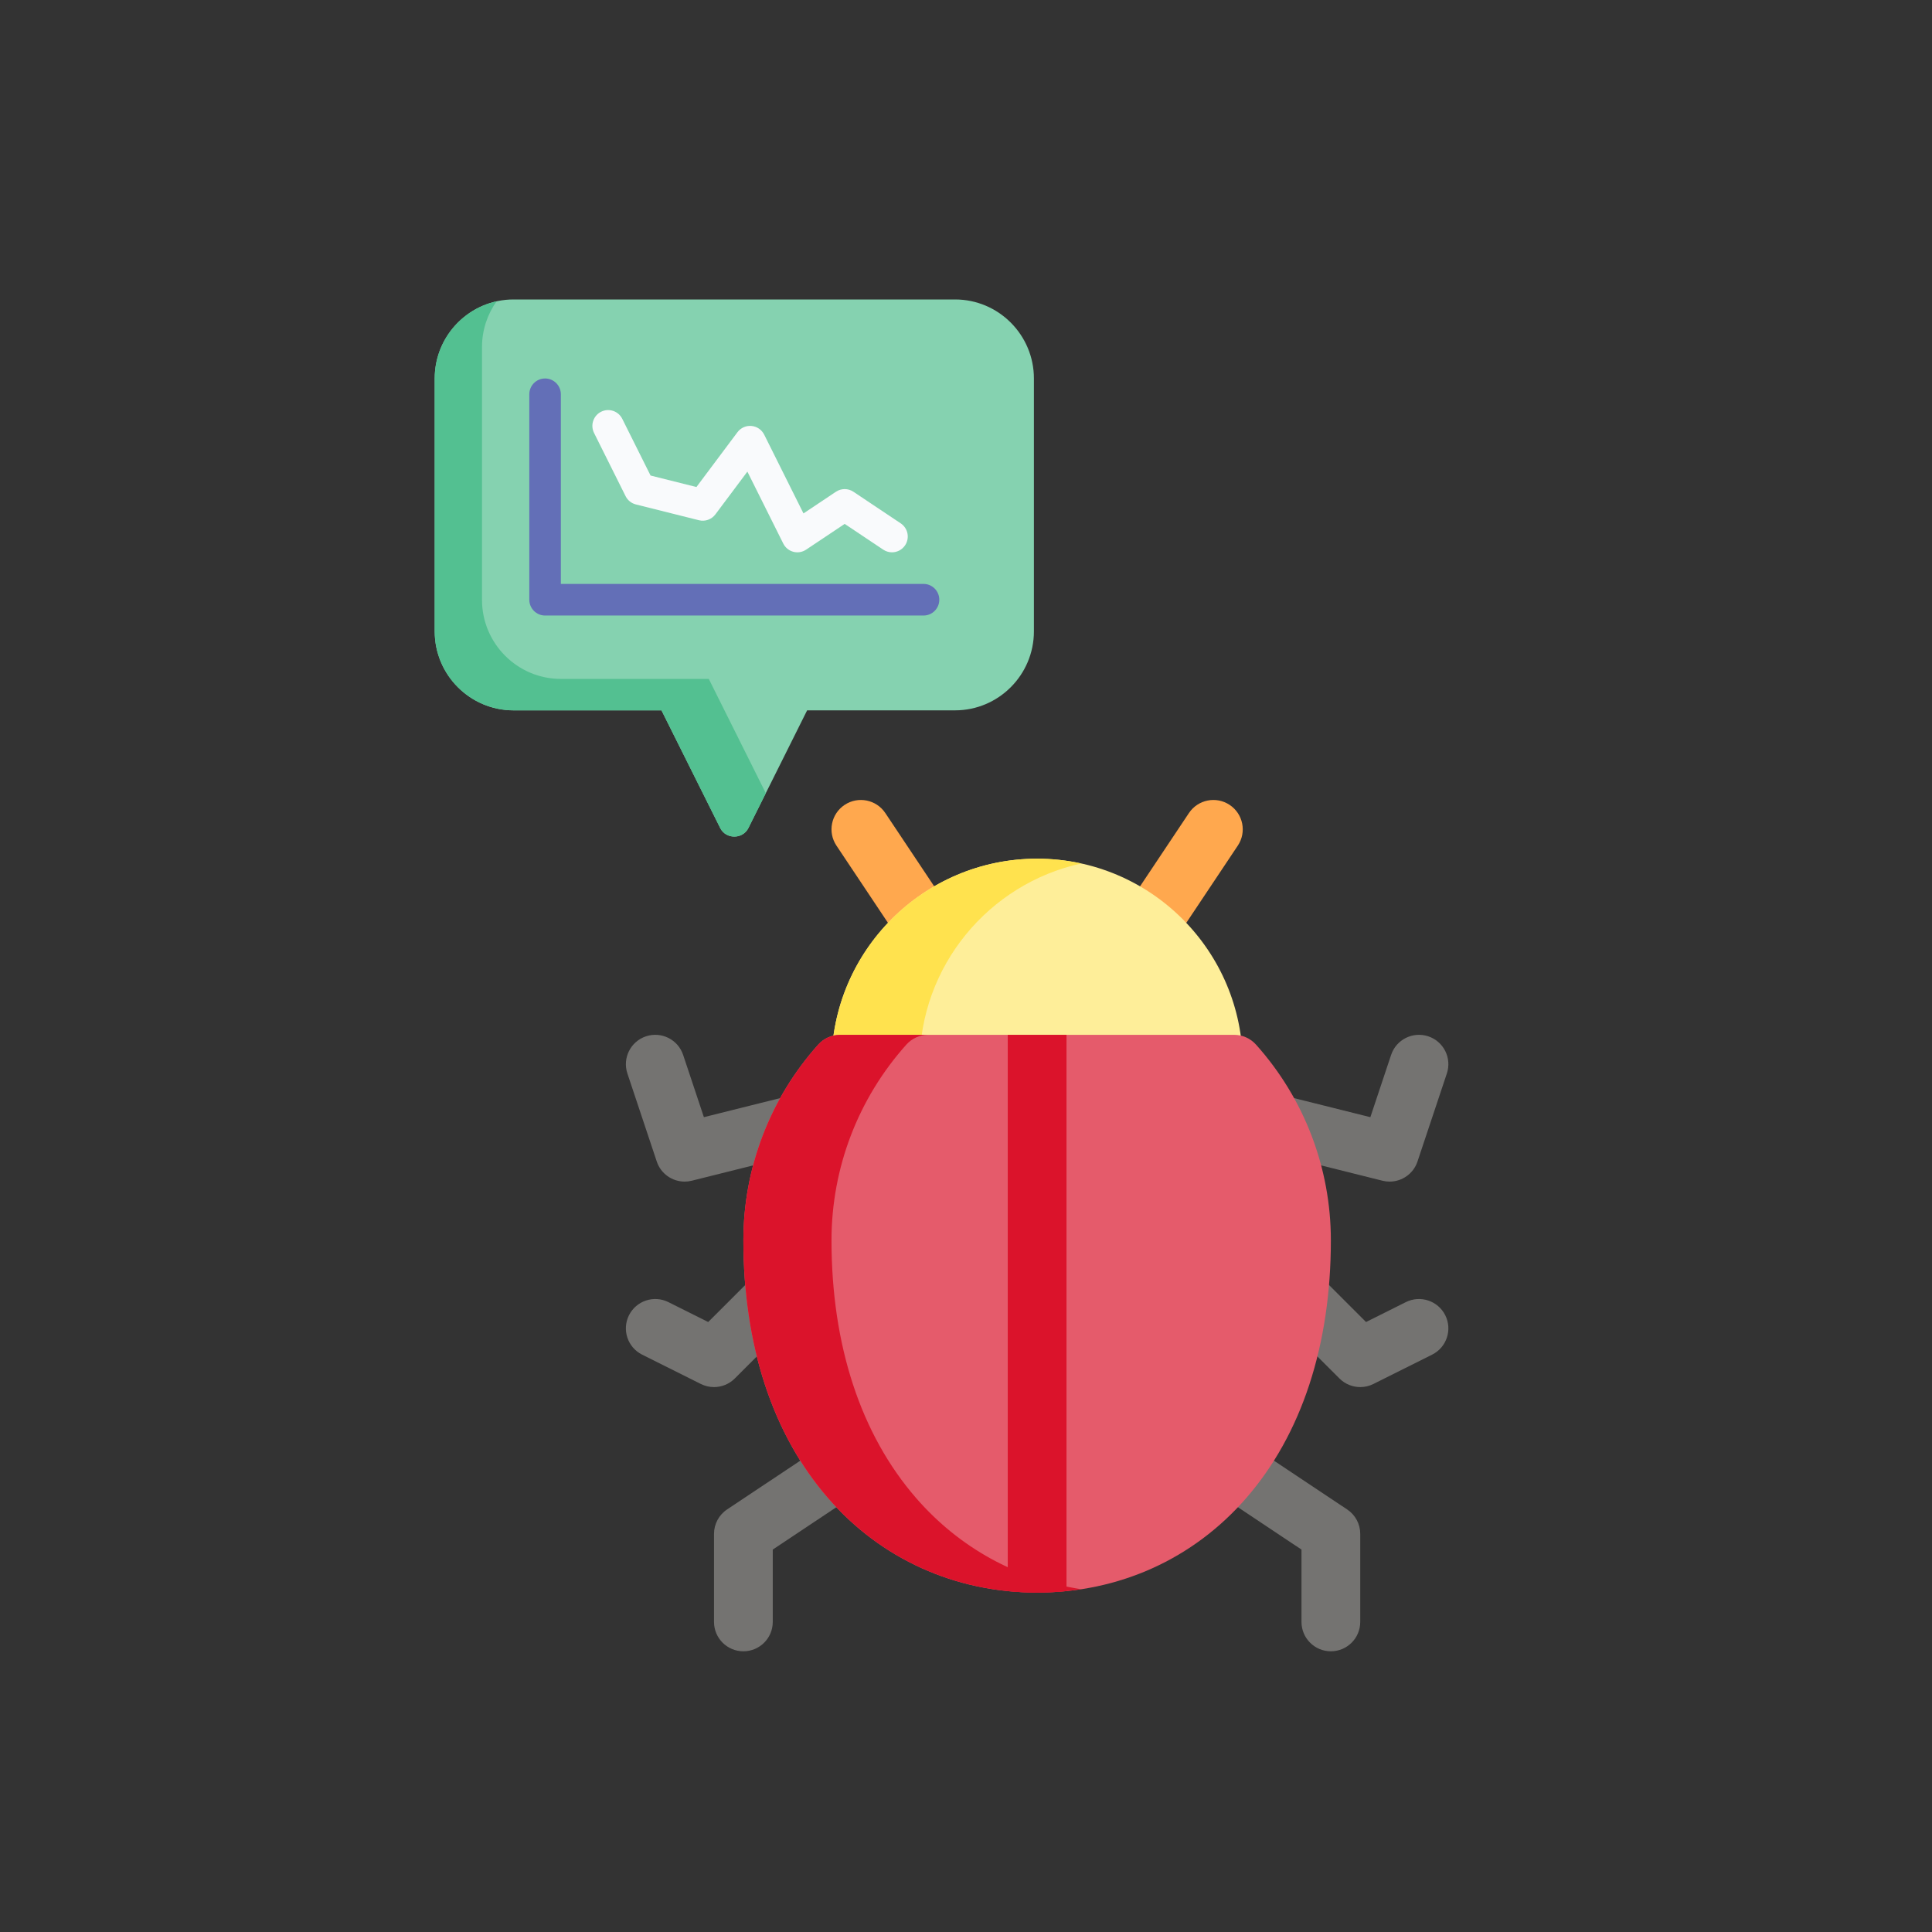 <?xml version="1.0" encoding="UTF-8"?>
<svg width="400px" height="400px" viewBox="0 0 400 400" version="1.1" xmlns="http://www.w3.org/2000/svg" xmlns:xlink="http://www.w3.org/1999/xlink">
    <rect x="0" y="0" width="400" height="400" fill="#333333" stroke="none"/>
    <!-- Generator: Sketch 52.5 (67469) - http://www.bohemiancoding.com/sketch -->
    <title>iconPF_4</title>
    <desc>Created with Sketch.</desc>
    <g id="iconPF_4" stroke="none" stroke-width="1" fill="none" fill-rule="evenodd">
        <g id="Group" transform="translate(90, 62)">
            <path d="M197.708,182.638 C197.218,182.638 196.725,182.581 196.229,182.457 L171.902,176.379 C168.645,175.566 166.664,172.266 167.478,169.007 C168.291,165.751 171.596,163.772 174.854,164.585 L193.717,169.298 L198.016,156.403 C199.079,153.222 202.524,151.501 205.71,152.56 C208.897,153.623 210.619,157.065 209.556,160.249 L203.474,178.483 C202.631,181.011 200.267,182.638 197.708,182.638 Z" id="Path" fill="#747371"></path>
            <path d="M191.626,225.182 C190.046,225.182 188.49,224.568 187.323,223.401 L175.16,211.246 C172.784,208.872 172.784,205.026 175.16,202.651 C177.536,200.277 181.384,200.277 183.76,202.651 L192.823,211.709 L201.066,207.59 C204.071,206.088 207.724,207.308 209.226,210.308 C210.729,213.311 209.511,216.962 206.506,218.463 L194.343,224.541 C193.479,224.971 192.549,225.182 191.626,225.182 Z" id="Path" fill="#747371"></path>
            <path d="M185.541,279.882 C182.183,279.882 179.46,277.161 179.46,273.804 L179.46,258.824 L163.923,248.472 C161.129,246.612 160.372,242.837 162.237,240.044 C164.098,237.252 167.876,236.498 170.67,238.358 L188.915,250.514 C190.607,251.639 191.623,253.538 191.623,255.571 L191.623,273.804 C191.623,277.161 188.9,279.882 185.541,279.882 Z" id="Path" fill="#747371"></path>
            <path d="M51.743,182.638 C49.183,182.638 46.82,181.011 45.976,178.483 L39.895,160.249 C38.835,157.065 40.554,153.623 43.743,152.56 C46.927,151.501 50.371,153.219 51.434,156.403 L55.734,169.298 L74.597,164.585 C77.857,163.769 81.159,165.751 81.973,169.007 C82.787,172.266 80.806,175.566 77.548,176.379 L53.222,182.457 C52.726,182.581 52.23,182.638 51.743,182.638 Z" id="Path" fill="#747371"></path>
            <path d="M57.825,225.182 C56.904,225.182 55.972,224.971 55.108,224.541 L42.944,218.463 C39.942,216.962 38.722,213.311 40.224,210.308 C41.727,207.308 45.382,206.088 48.385,207.59 L56.628,211.709 L65.691,202.651 C68.067,200.277 71.915,200.277 74.291,202.651 C76.666,205.026 76.666,208.872 74.291,211.246 L62.128,223.401 C60.961,224.568 59.405,225.182 57.825,225.182 Z" id="Path" fill="#747371"></path>
            <path d="M63.909,279.882 C60.551,279.882 57.828,277.161 57.828,273.804 L57.828,255.571 C57.828,253.538 58.843,251.642 60.536,250.514 L78.781,238.358 C81.575,236.498 85.352,237.252 87.214,240.044 C89.079,242.837 88.322,246.612 85.528,248.472 L69.991,258.824 L69.991,273.804 C69.991,277.161 67.268,279.882 63.909,279.882 Z" id="Path" fill="#747371"></path>
            <path d="M149.046,134.015 C147.888,134.015 146.715,133.686 145.678,132.994 C142.884,131.134 142.13,127.359 143.992,124.566 L156.155,106.333 C158.02,103.54 161.794,102.786 164.588,104.647 C167.383,106.508 168.14,110.283 166.275,113.075 L154.112,131.309 C152.939,133.066 151.012,134.015 149.046,134.015 Z" id="Path" fill="#FFA84E"></path>
            <path d="M100.405,134.015 C98.439,134.015 96.512,133.066 95.339,131.309 L83.176,113.075 C81.311,110.283 82.068,106.508 84.862,104.647 C87.657,102.786 91.431,103.54 93.296,106.333 L105.459,124.566 C107.321,127.359 106.567,131.134 103.772,132.994 C102.736,133.686 101.563,134.015 100.405,134.015 Z" id="Path" fill="#FFA84E"></path>
            <path d="M124.725,115.782 C101.251,115.782 82.154,134.867 82.154,158.326 C82.154,181.786 101.251,200.871 124.725,200.871 C148.2,200.871 167.297,181.786 167.297,158.326 C167.297,134.867 148.2,115.782 124.725,115.782 Z" id="Path" fill="#FEEE99"></path>
            <path d="M100.399,158.326 C100.399,137.998 114.745,120.96 133.848,116.776 C130.908,116.132 127.855,115.782 124.725,115.782 C101.251,115.782 82.154,134.867 82.154,158.326 C82.154,181.786 101.251,200.871 124.725,200.871 C127.855,200.871 130.908,200.521 133.848,199.877 C114.745,195.692 100.399,178.655 100.399,158.326 Z" id="Path" fill="#FFE24E"></path>
            <path d="M170.043,154.273 C168.888,152.985 167.24,152.249 165.512,152.249 L83.939,152.249 C82.211,152.249 80.563,152.985 79.407,154.273 C69.415,165.431 63.909,179.818 63.909,194.793 C63.909,216.519 69.967,234.972 81.433,248.161 C92.399,260.779 107.772,267.727 124.725,267.727 C141.678,267.727 157.052,260.779 168.018,248.161 C179.484,234.972 185.541,216.519 185.541,194.793 C185.541,179.818 180.036,165.431 170.043,154.273 Z" id="Path" fill="#E55B6B"></path>
            <path d="M99.677,248.161 C88.212,234.972 82.154,216.519 82.154,194.793 C82.154,179.818 87.66,165.431 97.652,154.273 C98.807,152.985 100.455,152.249 102.184,152.249 L83.939,152.249 C82.211,152.249 80.563,152.985 79.407,154.273 C69.415,165.431 63.909,179.818 63.909,194.793 C63.909,216.519 69.967,234.972 81.433,248.161 C92.399,260.779 107.772,267.727 124.725,267.727 C127.826,267.727 130.872,267.489 133.848,267.032 C120.544,264.99 108.636,258.47 99.677,248.161 Z" id="Path" fill="#DB132B"></path>
            <path d="M124.725,267.727 C126.777,267.727 128.806,267.62 130.807,267.418 L130.807,152.249 L118.644,152.249 L118.644,267.418 C120.645,267.62 122.673,267.727 124.725,267.727 Z" id="Path" fill="#DB132B"></path>
            <path d="M107.737,-1.70530257e-13 L16.324,-1.70530257e-13 C7.322,-1.70530257e-13 2.84217094e-14,7.34 2.84217094e-14,16.359 L2.84217094e-14,68.71 C2.84217094e-14,77.73 7.322,85.07 16.324,85.07 L46.954,85.07 L59.11,109.435 C60.289,111.8 63.77,111.8 64.949,109.435 L77.107,85.07 L107.737,85.07 C116.737,85.07 124.06,77.73 124.06,68.71 L124.06,16.359 C124.06,7.34 116.737,-1.70530257e-13 107.737,-1.70530257e-13 Z" id="Path" fill="#85D2B0"></path>
            <path d="M56.747,78.561 L26.118,78.561 C17.116,78.561 9.794,71.221 9.794,62.202 L9.794,9.85 C9.794,6.325 10.916,3.059 12.817,0.385 C5.495,1.997 1.63424829e-13,8.545 1.63424829e-13,16.359 L1.63424829e-13,68.71 C1.63424829e-13,77.73 7.322,85.07 16.324,85.07 L46.954,85.07 L59.11,109.436 C60.289,111.8 63.77,111.8 64.949,109.436 L68.551,102.218 L56.747,78.561 Z" id="Path" fill="#53C091"></path>
            <path d="M101.207,65.438 L22.852,65.438 C21.049,65.438 19.588,63.973 19.588,62.166 L19.588,19.632 C19.588,17.824 21.049,16.359 22.852,16.359 C24.656,16.359 26.118,17.824 26.118,19.632 L26.118,58.894 L101.207,58.894 C103.009,58.894 104.471,60.36 104.471,62.166 C104.471,63.973 103.009,65.438 101.207,65.438 Z" id="Path" fill="#636FB7"></path>
            <path d="M94.673,52.351 C94.052,52.351 93.422,52.172 92.866,51.8 L84.883,46.467 L76.899,51.8 C76.12,52.321 75.156,52.48 74.25,52.241 C73.345,52 72.588,51.38 72.169,50.541 L64.737,35.645 L58.113,44.497 C57.324,45.551 55.984,46.029 54.709,45.71 L41.649,42.437 C40.725,42.205 39.947,41.581 39.521,40.726 L32.992,27.638 C32.185,26.021 32.839,24.057 34.451,23.248 C36.064,22.44 38.025,23.095 38.831,24.712 L44.69,36.453 L54.189,38.833 L62.683,27.485 C63.362,26.577 64.455,26.087 65.588,26.189 C66.715,26.29 67.708,26.97 68.215,27.984 L76.354,44.301 L83.072,39.812 C84.169,39.079 85.597,39.079 86.693,39.812 L96.487,46.356 C97.989,47.358 98.393,49.39 97.394,50.893 C96.765,51.838 95.729,52.351 94.673,52.351 Z" id="Path" fill="#F9FAFC"></path>
        </g>
    </g>
</svg>